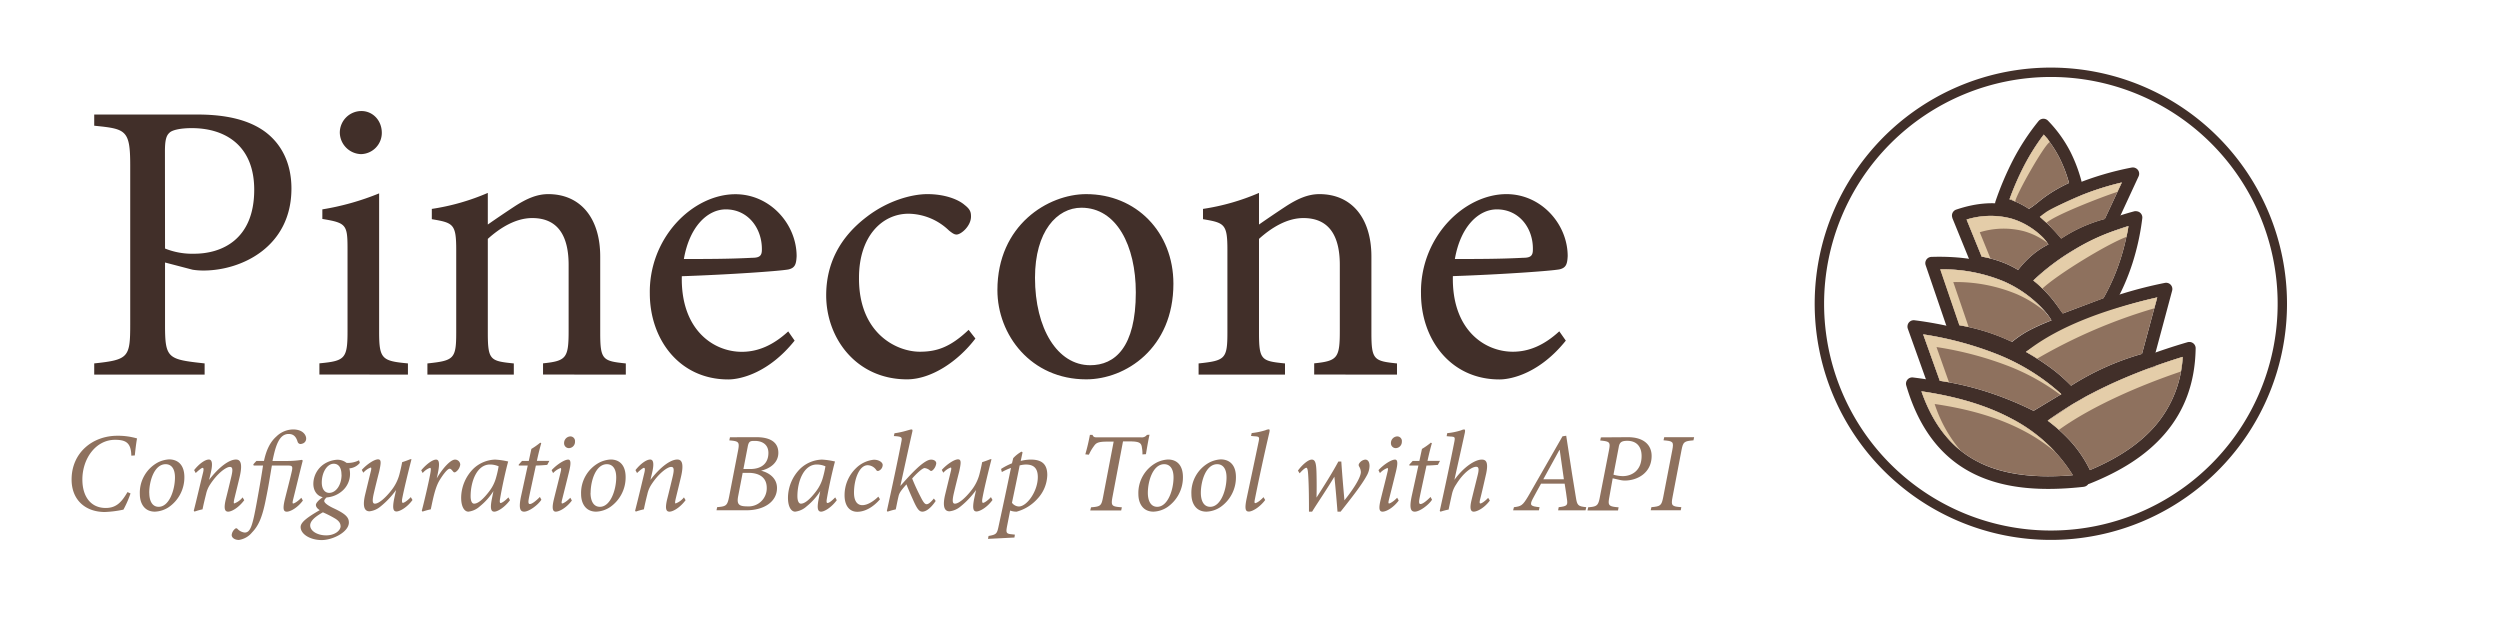 <svg xmlns="http://www.w3.org/2000/svg" viewBox="0 0 800 200"><defs><style>.cls-1{fill:#412f29;}.cls-2,.cls-3{fill:#8e715e;}.cls-3,.cls-4{fill-rule:evenodd;}.cls-4{fill:#e4cda9;}</style></defs><g id="Layer_7" data-name="Layer 7"><path class="cls-1" d="M656.28,24.63A72.57,72.57,0,1,1,583.71,97.2a72.64,72.64,0,0,1,72.57-72.57m0-3A75.57,75.57,0,1,0,731.84,97.2a75.57,75.57,0,0,0-75.56-75.57Z"/><path class="cls-1" d="M63.17,36.65c9.09,0,16.39,1.66,21.64,5.5,5,3.71,8.45,9.73,8.45,18.18,0,18.69-16,26.24-28.16,26.24a22.21,22.21,0,0,1-3.46-.26L52.81,84v20c0,10.75.89,11,12.67,12.29v3.58H30.15v-3.58c11-1.16,11.52-1.93,11.52-12.55V52.9c0-11.39-1.41-11.65-11.52-12.67V36.65ZM52.81,79.53a23.18,23.18,0,0,0,9.34,1.66c8.58,0,19.2-4.35,19.2-20.48,0-14.08-9.21-19.71-20-19.71-3.71,0-6.4.64-7.17,1.53-1,.9-1.4,2.44-1.4,5.89Z"/><path class="cls-1" d="M102.21,119.85v-3.58c8.07-.77,9-1.41,9-10.12V79.78c0-7.93-.38-8.44-8.06-9.72V67a83.35,83.35,0,0,0,18.17-5.12v44.29c0,8.71.9,9.35,9.22,10.12v3.58Zm13.31-70.53a7,7,0,0,1-6.78-6.79,6.92,6.92,0,0,1,6.91-7c3.59,0,6.53,2.95,6.53,7A6.8,6.8,0,0,1,115.52,49.32Z"/><path class="cls-1" d="M173.77,119.85v-3.58c7.42-.77,8.19-1.67,8.19-10.37V84.78c0-9-3.2-15-11.65-15-5.25,0-10.24,3.07-14.21,6.66v30c0,8.83.77,9.09,8.32,9.86v3.58H136.77v-3.58c8.45-.9,9.22-1.41,9.22-9.86V80c0-8.32-.9-8.7-7.81-9.86V66.85a72.2,72.2,0,0,0,17.92-5.12V71.85c2.56-1.79,5.38-3.71,8.7-5.89,3.59-2.31,6.92-3.84,10.63-3.84,10.24,0,16.64,7.55,16.64,20v24.32c0,8.7.77,9.09,8.19,9.86v3.58Z"/><path class="cls-1" d="M254.28,109c-8.2,10.24-17.16,12.42-21.25,12.42-15.62,0-25.09-12.81-25.09-27.53a32.88,32.88,0,0,1,8.32-22.4c5.38-6,12.42-9.34,19.07-9.34,11.14,0,19.59,9.6,19.59,19.84-.13,2.56-.51,3.71-2.56,4.22-2.56.52-19,1.67-34.18,2.18-.38,17.15,10.11,24.19,19.2,24.19,5.25,0,10.11-2.17,14.85-6.53Zm-22-42c-5.89,0-11.65,5.51-13.44,15.88,7.17,0,14.34,0,21.89-.39,2.3,0,3.07-.64,3.07-2.56C243.91,73.13,239.43,67,232.26,67Z"/><path class="cls-1" d="M312.13,108.33c-5.63,7.42-14.21,13.06-21.89,13.06-16.25,0-25.86-13.19-25.86-26.89,0-10.11,4.36-18.56,12.93-25.08,6.79-5.25,14.47-7.3,19.46-7.3,5.76,0,10,1.79,11.9,3.46,1.8,1.4,2.05,2.3,2.05,3.71,0,3.07-3.2,5.76-4.61,5.76-.64,0-1.15-.26-2.43-1.28a19,19,0,0,0-12.93-5.38c-8.44,0-15.87,7.17-15.87,20.48-.13,17.8,12,23.68,19.46,23.68,5.37,0,9.73-1.41,15.62-7Z"/><path class="cls-1" d="M347.58,62.12c16,0,27.91,12.16,27.91,28.67,0,20.74-15.36,30.6-27.91,30.6-17.66,0-28.41-14.21-28.41-28.55C319.17,72,335.42,62.12,347.58,62.12Zm-1.53,4.35c-7.81,0-14.85,7.55-14.85,22.4,0,16.26,7.17,28,17.67,28,7.93,0,14.59-5.77,14.59-23.3C363.46,78.63,357.31,66.47,346.05,66.47Z"/><path class="cls-1" d="M420.54,119.85v-3.58c7.43-.77,8.2-1.67,8.2-10.37V84.78c0-9-3.2-15-11.65-15-5.25,0-10.24,3.07-14.21,6.66v30c0,8.83.77,9.09,8.32,9.86v3.58H383.55v-3.58c8.45-.9,9.22-1.41,9.22-9.86V80c0-8.32-.9-8.7-7.81-9.86V66.85a72.2,72.2,0,0,0,17.92-5.12V71.85c2.56-1.79,5.38-3.71,8.7-5.89,3.59-2.31,6.92-3.84,10.63-3.84,10.24,0,16.64,7.55,16.64,20v24.32c0,8.7.77,9.09,8.19,9.86v3.58Z"/><path class="cls-1" d="M501.06,109c-8.2,10.24-17.16,12.42-21.25,12.42-15.62,0-25.09-12.81-25.09-27.53A32.88,32.88,0,0,1,463,71.46c5.38-6,12.42-9.34,19.07-9.34,11.14,0,19.59,9.6,19.59,19.84-.13,2.56-.52,3.71-2.56,4.22-2.56.52-18.95,1.67-34.18,2.18-.38,17.15,10.11,24.19,19.2,24.19,5.25,0,10.11-2.17,14.85-6.53ZM479,67c-5.89,0-11.65,5.51-13.44,15.88,7.17,0,14.34,0,21.89-.39,2.3,0,3.07-.64,3.07-2.56C490.69,73.13,486.21,67,479,67Z"/><path class="cls-2" d="M41.77,157.9a33.62,33.62,0,0,1-2.27,5.18,34,34,0,0,1-5.94.76c-6.19,0-10.65-3.81-10.65-10.4,0-8.5,6.62-14,14.68-14a21.8,21.8,0,0,1,6.27.86c-.26,1.23-.54,3.64-.72,5.44l-1.12.07c-.07-4.21-1.84-5.07-5.22-5.07-6.15,0-10.44,6-10.44,12.7,0,5.44,2.67,9.11,7.49,9.11,3.53,0,5.18-2.09,6.95-5.08Z"/><path class="cls-2" d="M59,152.68a11.56,11.56,0,0,1-5,9.61,8.67,8.67,0,0,1-4.43,1.44c-3.42,0-4.82-2.73-4.82-5.61A11,11,0,0,1,50.48,148a9.11,9.11,0,0,1,3.71-1C57.21,147.07,59,149.05,59,152.68Zm-11.23,5c0,2.7,1,4.5,3,4.5,3.42,0,5.22-5.51,5.22-9.39,0-3-1.29-4.25-3-4.25C49.33,148.58,47.75,154,47.75,157.72Z"/><path class="cls-2" d="M78.16,160.06c-1.9,2.52-4.1,3.67-5.14,3.67s-1.48-.86-.8-3.81c.65-2.56,1.26-5.11,1.8-7.38s.44-3.13-.46-3.13c-1.19,0-4,2-6.41,5.76a8.93,8.93,0,0,0-1.22,3c-.36,1.4-.83,3.35-1.12,4.82a19,19,0,0,0-2.56.72l-.25-.25c1-3.92,2-8.31,3-12.31.26-1.12.11-1.44-.18-1.44s-1.29.79-2.19,1.66l-.51-.94c1.66-2.09,3.53-3.38,4.72-3.38,1,0,1.33,1.26.58,4.39l-.51,2.12c3.2-4.17,6.44-6.51,8.6-6.51,1.19,0,2.31.82,1.16,5.65-.47,2-1.16,4.75-1.7,7-.21,1-.21,1.4,0,1.4a6,6,0,0,0,2.66-1.94Z"/><path class="cls-2" d="M84.47,147.5c.72-3.38,1.9-6,4-7.85a7.81,7.81,0,0,1,5.29-2.23c3.35,0,4.21,2,4.21,2.84A1.66,1.66,0,0,1,96.6,142a1,1,0,0,1-1.37-.65c-.43-1.4-1.15-2.48-2.85-2.48-3,0-4.17,3.6-5.18,8.64h4.28a30.72,30.72,0,0,0,5.15-.36l.25.25c-.68,2.59-2.41,9.79-3.06,12.35-.25,1-.25,1.37,0,1.37s1.34-.51,2.6-1.84l.5.9c-1.8,2.41-4.07,3.56-5.15,3.56s-1.33-.93-.65-3.81c.58-2.38,1.48-5.76,2.16-8.68.47-1.94.33-2.27-1-2.27H87c-.69,4-1,6.27-1.88,10.52-1.22,6.37-2.52,8.85-4.46,10.87a6.68,6.68,0,0,1-4.21,2.41c-1.33,0-2.31-.69-2.31-1.59a2.92,2.92,0,0,1,1.12-2,.49.49,0,0,1,.68,0,3.8,3.8,0,0,0,2.34,1.23c1.91,0,2.52-2.23,3.89-9.68,1-5.48,1.59-9,2-11.78h-3l-.11-.39,1-1.08Z"/><path class="cls-2" d="M104.7,159c-.58.54-.94.89-.94,1.33s.72,1.22,2.88,2.26c4,1.84,5,3,5,4.61,0,3-5.08,5.62-8.71,5.62s-6.73-1.87-6.73-4.18c0-1.51,2.12-3.09,6.12-5.4-.94-.57-1.26-1.22-1.23-1.73s.87-1.58,2.49-2.59Zm4.28,9.39c0-.76-.32-1.58-1.73-2.45a35.92,35.92,0,0,0-3.92-2c-2.84,1.58-4.07,2.92-4.07,4.18,0,1.87,2.41,3.2,5.11,3.2S109,169.82,109,168.34Zm-8.71-13.5a7.7,7.7,0,0,1,3.56-6.48,8.58,8.58,0,0,1,4-1.29,4.69,4.69,0,0,1,3.06,1,7.81,7.81,0,0,0,4-.83l.26.83a4.84,4.84,0,0,1-3.35,1.76,7.37,7.37,0,0,1,.21,1.66,7.2,7.2,0,0,1-2.52,5.58,8.56,8.56,0,0,1-5.43,2.08C101.57,159.09,100.27,157.11,100.27,154.84Zm9-3c0-2.23-.9-3.49-2.48-3.49-2.12,0-3.82,2.77-3.82,6,0,2.16,1,3.32,2.38,3.32C107.58,157.69,109.3,155.13,109.3,151.89Z"/><path class="cls-2" d="M132,160c-1.77,2.44-4.11,3.67-5.11,3.67s-1.37-.87-.8-3.86c.29-1.36.47-2.15.65-3a26.64,26.64,0,0,1-5,5.29,6.59,6.59,0,0,1-3.49,1.52c-1.16,0-2.45-.76-1.44-5.19.54-2.23,1.18-4.89,1.8-7.41.28-1.08.25-1.41,0-1.41a5.9,5.9,0,0,0-2.34,1.66l-.5-.9c1.73-1.91,4.06-3.38,5.18-3.38s1,1.11.4,3.88c-.62,2.38-1.26,5-1.77,7.17-.54,2.45-.32,3.13.4,3.13,1.26,0,3.38-1.87,5.22-4.21a14,14,0,0,0,2.63-5.22c.21-.83.57-2.31.86-3.85.72-.22,1.84-.62,2.59-.94h.4c-1.08,4.18-2.41,9.65-3,12.74-.11.87,0,1.23.25,1.23s1.19-.43,2.52-1.84Z"/><path class="cls-2" d="M134.79,150.49c1.8-2.13,3.71-3.42,4.75-3.42,1.23,0,1.12,1.9.44,5l-.22,1c1.94-3.31,4.43-6,5.87-6a1.67,1.67,0,0,1,1.65,1.62,3.39,3.39,0,0,1-1.4,2.3c-.32.22-.61.22-.79,0-.4-.43-.76-1-1.19-1-.83,0-2.59,2.55-3.42,4-1.26,2.27-1.91,5.58-2.63,9a21.58,21.58,0,0,0-2.63.72l-.25-.25c.87-3.31,2.13-8.78,2.63-11.41.4-2,.29-2.34,0-2.34a5.42,5.42,0,0,0-2.34,1.66Z"/><path class="cls-2" d="M163.19,160.06c-1.76,2.38-4,3.67-5,3.67s-1.44-.82-.79-4.1l.5-2.48a19.92,19.92,0,0,1-4.32,4.85,6.57,6.57,0,0,1-3.7,1.73c-1.26,0-2.31-1.55-2.31-4.46a13.28,13.28,0,0,1,4-9.36,10.54,10.54,0,0,1,6.87-2.84,24.31,24.31,0,0,1,4.18.61c-.65,2.27-1.91,7.81-2.59,11.88-.18,1-.11,1.4.18,1.4s1.19-.47,2.48-1.8Zm-6.51-3a12.6,12.6,0,0,0,2.09-4.32,31.88,31.88,0,0,0,.79-3.52,7.05,7.05,0,0,0-2.74-.58c-4.24,0-6.22,5.47-6.22,10.15,0,1.44.39,2.38,1.11,2.38C152.83,161.18,154.41,160.06,156.68,157.07Z"/><path class="cls-2" d="M175.11,148.76c-.72.07-2.55.21-3.63.21-1.62,7.49-2.13,9.8-2.31,10.87s0,1.45.36,1.45c.72,0,1.91-.94,3.24-2.27l.47.9c-1.15,1.76-4,3.81-5.51,3.81-1.26,0-1.87-1-.93-5.22l2.08-9.54H166v-.32l1.05-1.15h2.16l.83-3.85a22.29,22.29,0,0,0,2.84-2l.32.18c-.43,1.44-1,3.78-1.4,5.65h4Z"/><path class="cls-2" d="M183,160.17c-1.8,2.41-4.07,3.56-5.15,3.56-.93,0-1.33-.93-.64-3.81.57-2.38,1.58-6.23,2.26-9.15.15-.68.11-1-.1-1a6.27,6.27,0,0,0-2.38,1.62l-.47-.94c1.69-1.84,4.14-3.38,5.29-3.38.9,0,.94,1.22.29,3.88s-1.55,6.23-2.19,8.79c-.26,1-.26,1.37,0,1.37s1.33-.51,2.59-1.84Zm1-18.86a2,2,0,0,1-1.91,2.09,1.54,1.54,0,0,1-1.58-1.62,2.1,2.1,0,0,1,2-2.13A1.49,1.49,0,0,1,184,141.31Z"/><path class="cls-2" d="M200.2,152.68a11.53,11.53,0,0,1-5,9.61,8.64,8.64,0,0,1-4.43,1.44c-3.42,0-4.82-2.73-4.82-5.61a11,11,0,0,1,5.8-10.08,9.06,9.06,0,0,1,3.7-1C198.44,147.07,200.2,149.05,200.2,152.68Zm-11.23,5c0,2.7,1,4.5,3,4.5,3.42,0,5.22-5.51,5.22-9.39,0-3-1.3-4.25-3-4.25C190.56,148.58,189,154,189,157.72Z"/><path class="cls-2" d="M219.39,160.06c-1.91,2.52-4.1,3.67-5.15,3.67s-1.47-.86-.79-3.81c.65-2.56,1.26-5.11,1.8-7.38s.43-3.13-.47-3.13c-1.19,0-4,2-6.41,5.76a9.36,9.36,0,0,0-1.22,3c-.36,1.4-.83,3.35-1.11,4.82a18.54,18.54,0,0,0-2.56.72l-.25-.25c1-3.92,2.05-8.31,3-12.31.25-1.12.11-1.44-.18-1.44s-1.3.79-2.2,1.66l-.5-.94c1.66-2.09,3.53-3.38,4.72-3.38,1,0,1.33,1.26.57,4.39l-.5,2.12c3.2-4.17,6.44-6.51,8.6-6.51,1.19,0,2.3.82,1.15,5.65-.47,2-1.15,4.75-1.69,7-.22,1-.22,1.4,0,1.4a6,6,0,0,0,2.66-1.94Z"/><path class="cls-2" d="M242.07,139.9c4.21,0,7,1.48,7,5,0,3.06-2.48,5-5.54,5.72,2.66.65,5.11,2.45,5.11,5.54,0,4.43-4.21,7.13-9.79,7.13h-9.57l.21-1c2.84-.25,3.24-.43,3.82-3.31l2.91-15c.47-2.59.11-2.81-2.84-3.06l.21-1Zm-5.87,18.94c-.5,2.66.36,3.2,3,3.2a5.8,5.8,0,0,0,6.16-5.9c0-3.64-2.78-4.83-5.87-4.83h-1.84Zm3.82-8.75c4.14,0,5.87-2.23,5.87-5.15s-2.27-3.85-4.29-3.85c-1.44,0-2,0-2.34,1.91l-1.37,7.09Z"/><path class="cls-2" d="M267.77,160.06c-1.76,2.38-4,3.67-5,3.67s-1.44-.82-.79-4.1l.5-2.48a19.92,19.92,0,0,1-4.32,4.85,6.57,6.57,0,0,1-3.71,1.73c-1.26,0-2.3-1.55-2.3-4.46a13.28,13.28,0,0,1,4-9.36,10.54,10.54,0,0,1,6.87-2.84,24.31,24.31,0,0,1,4.18.61c-.65,2.27-1.91,7.81-2.6,11.88-.17,1-.1,1.4.18,1.4.44,0,1.19-.47,2.49-1.8Zm-6.51-3a12.79,12.79,0,0,0,2.09-4.32,31.88,31.88,0,0,0,.79-3.52,7.1,7.1,0,0,0-2.74-.58c-4.25,0-6.23,5.47-6.23,10.15,0,1.44.4,2.38,1.12,2.38C257.41,161.18,259,160.06,261.26,157.07Z"/><path class="cls-2" d="M281.6,159.77c-2.2,2.52-4.79,4-7.27,4s-4.07-1.9-4.07-5.32a12,12,0,0,1,3.67-8.64,9.49,9.49,0,0,1,5.72-2.7c1.59,0,2.78.82,2.81,1.65a2.06,2.06,0,0,1-1.22,1.87.61.61,0,0,1-.83-.21,3.41,3.41,0,0,0-2.74-1.55c-2.73,0-4.39,4.54-4.39,8.78,0,2.63,1,4,2.67,4,1.9,0,4-1.62,5.11-2.73Z"/><path class="cls-2" d="M299.42,160.31c-1.77,2.63-3.32,3.42-4.25,3.42s-1.58-.65-2.81-3.38c-.83-1.84-1.65-3.71-2.3-5.36-1.48,1.69-2.27,2.62-2.52,3.78-.4,1.65-.58,2.77-.9,4.24a19,19,0,0,0-2.59.72l-.26-.21c1.52-6.91,3.75-17.32,4.68-22.32.22-1.26.18-1.51-2.44-1.66l.21-.9c2.92-.39,4.93-1.22,5.4-1.22s.4.36.22,1.08c-1.08,4.75-2.52,11.45-3.75,17,2-2.2,7.24-8.42,9.83-8.42,1,0,1.66.5,1.66,1.18a3.54,3.54,0,0,1-1.08,2.16c-.4.33-.58.36-.9.15a3.25,3.25,0,0,0-1.73-.79c-.79,0-2.84,2-4,3.34a64.66,64.66,0,0,0,2.77,6c.79,1.58,1.3,2.23,1.84,2.23s1.22-.47,2.34-1.83Z"/><path class="cls-2" d="M317.6,160c-1.77,2.44-4.11,3.67-5.11,3.67s-1.37-.87-.8-3.86c.29-1.36.47-2.15.65-3a26.64,26.64,0,0,1-5,5.29,6.59,6.59,0,0,1-3.49,1.52c-1.16,0-2.45-.76-1.44-5.19l1.8-7.41c.28-1.08.25-1.41,0-1.41a5.9,5.9,0,0,0-2.34,1.66l-.5-.9c1.73-1.91,4.07-3.38,5.18-3.38s1,1.11.4,3.88c-.62,2.38-1.26,5-1.77,7.17-.54,2.45-.32,3.13.4,3.13,1.26,0,3.38-1.87,5.22-4.21a14,14,0,0,0,2.63-5.22c.21-.83.57-2.31.86-3.85.72-.22,1.84-.62,2.59-.94h.4c-1.08,4.18-2.41,9.65-2.95,12.74-.11.87,0,1.23.25,1.23s1.19-.43,2.52-1.84Z"/><path class="cls-2" d="M326.63,147.5a13,13,0,0,1,3.28-.43c3.78,0,5.22,1.76,5.22,4.93a11.53,11.53,0,0,1-3.1,7.56,13.83,13.83,0,0,1-6.69,4.17,5.61,5.61,0,0,1-2.09-.36l-1,5.08c-.39,2-.25,2.37,1.51,2.52l1,.11-.14.93-8.46.43.18-.93c2.45-.43,2.7-.72,3.17-2.92,1.36-6.3,2.73-12.67,4-18.86a20.5,20.5,0,0,0-2.92,1.33l-.25-1a20.82,20.82,0,0,1,3.49-1.8l.4-1.65a10.58,10.58,0,0,1,2.66-2.09l.33.22Zm-2.8,13.39a2.89,2.89,0,0,0,2.19,1.19c2.56,0,6.08-4.83,6.08-9.43,0-3.17-1.69-4-3.81-4a8.24,8.24,0,0,0-2,.29C325.59,152.5,324.58,157.29,323.83,160.89Z"/><path class="cls-2" d="M367.85,139.11c-.39,1.66-.83,4.29-1.15,6.23l-1.12.07a9.57,9.57,0,0,0-.14-2c-.18-1.58-.61-2.16-3.89-2.16h-2.19L356,159c-.54,2.91-.25,3.09,3,3.34l-.22,1h-9.9l.25-1c3.06-.25,3.32-.46,3.86-3.34l3.38-17.68h-2.16c-2.88,0-3.49.47-4.14,1.41a14,14,0,0,0-1.62,2.77l-1.15-.11a62.65,62.65,0,0,0,1.47-6.23h.83c.36.83.76.79,1.73.79h13.82a2,2,0,0,0,1.87-.79Z"/><path class="cls-2" d="M378.54,152.68a11.55,11.55,0,0,1-5,9.61,8.67,8.67,0,0,1-4.43,1.44c-3.42,0-4.83-2.73-4.83-5.61a11,11,0,0,1,5.8-10.08,9.11,9.11,0,0,1,3.71-1C376.78,147.07,378.54,149.05,378.54,152.68Zm-11.23,5c0,2.7,1,4.5,3,4.5,3.42,0,5.22-5.51,5.22-9.39,0-3-1.29-4.25-3-4.25C368.9,148.58,367.31,154,367.31,157.72Z"/><path class="cls-2" d="M395.5,152.68a11.53,11.53,0,0,1-5,9.61,8.64,8.64,0,0,1-4.43,1.44c-3.42,0-4.82-2.73-4.82-5.61A10.94,10.94,0,0,1,387,148a9.06,9.06,0,0,1,3.7-1C393.74,147.07,395.5,149.05,395.5,152.68Zm-11.23,5c0,2.7,1,4.5,3,4.5,3.42,0,5.22-5.51,5.22-9.39,0-3-1.3-4.25-3-4.25C385.85,148.58,384.27,154,384.27,157.72Z"/><path class="cls-2" d="M404.86,160c-1.8,2.41-4.18,3.7-5.22,3.7s-1.44-.72-.72-4.17c1.3-6.16,2.7-12.67,3.85-18.22.29-1.44.18-1.58-1.11-1.69-.4,0-1.05-.11-1.33-.11l.21-.93a23.4,23.4,0,0,0,4.39-.9,3,3,0,0,1,1.08-.29c.33,0,.33.32.15,1.15-1.62,6.91-3.39,15.12-4.58,21.13-.21,1-.18,1.33.11,1.33s1.33-.5,2.63-1.91Z"/><path class="cls-2" d="M415.34,150.59c1.33-1.83,3.27-3.52,4.42-3.52s1.44,1.22,1.52,4.28c.07,2.63.07,5.9,0,7.88,2.27-3.56,4.9-7.63,7-11.55h.94c.25,3.85.64,8.39,1,12.42,1.73-2.13,5.22-6.84,5.26-9.07a3.88,3.88,0,0,0-.54-1.73.87.87,0,0,1-.11-.79,2.68,2.68,0,0,1,2.05-1.44c.9,0,1.37.82,1.37,2.05a6.55,6.55,0,0,1-.94,3.17c-1.62,3-5.33,7.66-8.31,11.44h-1c-.25-3.13-.61-7.59-1-11.19-2.34,3.92-5.18,8.06-7.13,11.19h-1c0-2.88,0-8.06-.26-11.88-.1-1.47-.25-2.16-.57-2.16s-1,.47-2.16,1.77Z"/><path class="cls-2" d="M447.59,160.17c-1.8,2.41-4.07,3.56-5.15,3.56s-1.33-.93-.64-3.81c.57-2.38,1.58-6.23,2.26-9.15.15-.68.11-1-.1-1a6.27,6.27,0,0,0-2.38,1.62l-.47-.94c1.69-1.84,4.14-3.38,5.29-3.38.9,0,.94,1.22.29,3.88s-1.55,6.23-2.19,8.79c-.26,1-.26,1.37,0,1.37s1.33-.51,2.59-1.84Zm1-18.86a2,2,0,0,1-1.91,2.09,1.54,1.54,0,0,1-1.58-1.62,2.1,2.1,0,0,1,2-2.13A1.49,1.49,0,0,1,448.6,141.31Z"/><path class="cls-2" d="M460.12,148.76c-.72.07-2.56.21-3.64.21-1.62,7.49-2.12,9.8-2.3,10.87s0,1.45.36,1.45c.72,0,1.91-.94,3.24-2.27l.47.9c-1.16,1.76-4,3.81-5.51,3.81-1.26,0-1.87-1-.94-5.22l2.09-9.54H451v-.32l1.05-1.15h2.15l.83-3.85a21.64,21.64,0,0,0,2.85-2l.32.18c-.43,1.44-1,3.78-1.4,5.65h4Z"/><path class="cls-2" d="M463.11,138.61a21.81,21.81,0,0,0,4.43-.9,2.78,2.78,0,0,1,1-.29c.29,0,.36.36.18,1.19-1,4.6-2.3,10.33-3.31,14.94,2.88-4,6.52-6.48,8.75-6.48,1.22,0,2.37.57,1.26,5.14-.51,2.24-1.19,5.26-1.77,7.53-.25,1-.21,1.37.08,1.37s1.18-.44,2.48-1.8l.54.86c-1.76,2.41-4.1,3.56-5.15,3.56s-1.33-1.11-.72-3.67,1.41-5.69,2-8.1c.51-2.05.22-2.59-.5-2.59-1.33,0-4,1.73-6.44,5.69a8.85,8.85,0,0,0-1.3,3c-.33,1.44-.79,3.56-1.08,5a20.53,20.53,0,0,0-2.59.68l-.25-.25c1.54-6.95,3.42-15.73,4.68-22.17.28-1.48.07-1.51-1-1.62-.4,0-1.19-.11-1.48-.11Z"/><path class="cls-2" d="M507.38,163.3H498.6l.18-1c2.59-.29,2.88-.61,2.7-2.16s-.47-3.27-.79-5.36h-7.56c-.61,1.15-1.84,3.24-2.66,4.86-1.12,2.12-.58,2.37,2.19,2.66l-.21,1H484.2l.26-1c2.3-.29,2.77-.5,4.53-3.45L500,139.62l1.19-.18c1.58,10.58,2.38,15.4,3.1,19.76.39,2.52.68,2.84,3.31,3.09ZM499.11,144H499c-1.83,3.35-3.67,6.62-5.14,9.36h6.58Z"/><path class="cls-2" d="M520.92,139.9c5.22,0,7.6,2.6,7.6,6,0,5.33-4.43,7.88-8.64,7.88a7.25,7.25,0,0,1-1.44-.18l-2.38-.54L515,159c-.5,2.69-.36,3.09,2.95,3.34l-.18,1H508l.21-1c2.81-.25,3.24-.46,3.78-3.45l2.85-14.62c.54-2.8.36-3-2.77-3.31l.21-1Zm-4.61,12a11.16,11.16,0,0,0,3,.46c2.59,0,6-1.54,6-6.44,0-3.06-1.66-4.86-4.57-4.86-1.88,0-2.49.51-2.74,2Z"/><path class="cls-2" d="M541.91,140.91c-3,.25-3.31.47-3.82,3.1l-2.88,15.08c-.54,2.74-.21,3,2.81,3.2l-.18,1h-9.61l.22-1c2.91-.25,3.24-.5,3.78-3.2L535.14,144c.51-2.67.22-2.85-2.81-3.1l.22-1h9.57Z"/><path class="cls-1" d="M666.81,155.78c-13.07,1.45-25,.75-34.86-4S614.34,138.15,610,123.35a2,2,0,0,1,2.17-2.56h0c12.7,1.56,24.07,4.61,33.58,9.72a53.58,53.58,0,0,1,22.59,22.31,2,2,0,0,1-.82,2.73,2.19,2.19,0,0,1-.73.22Zm-33.1-7.62c8.29,4,18.42,4.85,29.59,3.91a49.89,49.89,0,0,0-19.44-18c-8.26-4.44-18.06-7.25-29-8.85,4.07,11.77,10.62,19,18.88,22.94"/><path class="cls-1" d="M655.27,134.61a55.32,55.32,0,0,1,6.92,6.18,39.06,39.06,0,0,1,6.59,9.63c8.66-3.65,15.89-8.29,21.05-14.35a36.86,36.86,0,0,0,8.65-21.87,186.08,186.08,0,0,0-23.66,9,118.63,118.63,0,0,0-19.55,11.38m4,8.93a57.3,57.3,0,0,0-8.51-7.29h0a2.21,2.21,0,0,1-.41-.4,2,2,0,0,1,.36-2.83,120.46,120.46,0,0,1,22.44-13.44A194.7,194.7,0,0,1,700,109.51h0a2.43,2.43,0,0,1,.61-.08,2,2,0,0,1,2,2c-.17,11.25-3.69,20.12-9.73,27.22s-14.3,12.18-24.28,16.16l-.07,0a2,2,0,0,1-2.64-1.07,35.42,35.42,0,0,0-6.67-10.26"/><path class="cls-1" d="M650.72,131.49l8.91-5.37a67.71,67.71,0,0,0-20.54-12.76A108.44,108.44,0,0,0,615.42,107l5.32,14.86a93.64,93.64,0,0,1,14.51,3.34,105.4,105.4,0,0,1,15.47,6.26M664,128.21l-12.08,7.28a2,2,0,0,1-2,.11,101.72,101.72,0,0,0-15.84-6.52,91.34,91.34,0,0,0-14.94-3.36,2,2,0,0,1-1.77-1.33l-6.86-19.18h0a2.05,2.05,0,0,1-.1-1,2,2,0,0,1,2.27-1.72,118,118,0,0,1,28,7.09A70.89,70.89,0,0,1,664.26,125a2.32,2.32,0,0,1,.4.48,2,2,0,0,1-.68,2.77"/><path class="cls-1" d="M648.29,112.6c2.44,1.41,4.81,2.89,7.05,4.49a49.06,49.06,0,0,1,7.38,6.35,85.84,85.84,0,0,1,22.72-10.2l4.88-18.07a131.66,131.66,0,0,0-21.67,6.89,139.42,139.42,0,0,0-20.36,10.54m4.71,7.77a99,99,0,0,0-9.54-5.87,2,2,0,0,1-.78-.69,2,2,0,0,1,.58-2.8A146,146,0,0,1,667.1,98.34a135.89,135.89,0,0,1,25.64-7.81h0a2,2,0,0,1,2.34,2.5l-6,22.36a2,2,0,0,1-1.44,1.44,80.48,80.48,0,0,0-12.76,4.59,82.79,82.79,0,0,0-11.35,6.33h0a2,2,0,0,1-2.65-.37,43.23,43.23,0,0,0-7.84-7"/><path class="cls-1" d="M643.38,113.56l-2-.85a59.38,59.38,0,0,0-16.14-4.82,2,2,0,0,1-1.63-1.38l-7.4-21.64a2,2,0,0,1,1.26-2.56,2.13,2.13,0,0,1,.7-.11c9.16-.28,17.46,1,24.72,4.18a42.38,42.38,0,0,1,18.55,15.91,2,2,0,0,1-.57,2.79,1.91,1.91,0,0,1-.45.23,86.38,86.38,0,0,0-8.3,3.5,26.59,26.59,0,0,0-6.46,4.38,2,2,0,0,1-2.24.37m-.5-4.57,1,.39a31.94,31.94,0,0,1,6.44-4.17c2-1,4.1-1.89,6.32-2.76a37.89,37.89,0,0,0-15.37-12.38,50.81,50.81,0,0,0-20.34-3.88l6.12,17.9a63,63,0,0,1,15.88,4.9m17.5-3.68-2.34-.79a2,2,0,0,0,2.34.79"/><path class="cls-1" d="M650.69,89.76a43.28,43.28,0,0,1,4.94,4.71,33.69,33.69,0,0,1,4.26,5.92l13.23-5a67.35,67.35,0,0,0,5.46-12.52,73.91,73.91,0,0,0,2.52-10.55,81.54,81.54,0,0,0-16.25,6.94,72.89,72.89,0,0,0-14.16,10.45m1.93,7.39a42.33,42.33,0,0,0-6.2-5.62h0l-.2-.17a2,2,0,0,1,0-2.85,76.67,76.67,0,0,1,16.65-12.69A86.86,86.86,0,0,1,683,67.61a2,2,0,0,1,.77,0,2,2,0,0,1,1.76,2.25,78.39,78.39,0,0,1-3.13,14.34A70.57,70.57,0,0,1,676.28,98a2,2,0,0,1-1.07.94l-15.43,5.77a2,2,0,0,1-2.67-1,29,29,0,0,0-4.49-6.63"/><path class="cls-1" d="M634.14,82.12a35.81,35.81,0,0,1,6.7,1.84,29.19,29.19,0,0,1,4.95,2.43,30.58,30.58,0,0,1,4.81-5,25.38,25.38,0,0,1,5.14-3.29c-3.8-4.3-7.89-7-12.25-8.18a25.92,25.92,0,0,0-14.18.35Zm5.26,5.6a33.46,33.46,0,0,0-7-1.8h0a2,2,0,0,1-1.57-1.24l-6.09-14.94h0a.76.76,0,0,1,0-.11A2,2,0,0,1,626,67.07c6.55-2.22,12.78-2.7,18.62-1.06s11.15,5.36,15.95,11.55a2,2,0,0,1,.41.7,2,2,0,0,1-1.26,2.56,20.88,20.88,0,0,0-6.52,3.66A27.35,27.35,0,0,0,648,90.23l-.07.11a2,2,0,0,1-2.82.44,24.69,24.69,0,0,0-5.7-3.06"/><path class="cls-1" d="M652.72,69.36a39.92,39.92,0,0,1,3.51,3.34,27.65,27.65,0,0,1,3,3.87,46.81,46.81,0,0,1,6.7-3.78,48.8,48.8,0,0,1,7.61-2.74L679,58.39a89.59,89.59,0,0,0-13.45,4.3,78.63,78.63,0,0,0-12.79,6.67m.56,6.07a41.35,41.35,0,0,0-5.18-4.61h0a2,2,0,0,1-.42-.44,2,2,0,0,1,.49-2.8A82.54,82.54,0,0,1,664,59a96.09,96.09,0,0,1,18.12-5.38h0a2,2,0,0,1,1.23.15,2,2,0,0,1,1,2.67l-7.48,16.15a2,2,0,0,1-1.37,1.17,45.2,45.2,0,0,0-7.85,2.73,42.63,42.63,0,0,0-7.74,4.61,1.68,1.68,0,0,1-.42.27,2,2,0,0,1-2.69-.94,20.9,20.9,0,0,0-3.49-5"/><path class="cls-1" d="M643.05,63.77a30.38,30.38,0,0,1,3.54,1.52,21.7,21.7,0,0,1,3,1.8,40.69,40.69,0,0,1,5.73-4.73,47,47,0,0,1,6.78-3.81A43.66,43.66,0,0,0,659,50.46a37,37,0,0,0-5-7.39,70.33,70.33,0,0,0-6.35,10.1,90.9,90.9,0,0,0-4.61,10.6m1.71,5.12A29.14,29.14,0,0,0,639.87,67h0l-.07,0a2,2,0,0,1-1.25-2.55,99.32,99.32,0,0,1,5.52-13.06,73.54,73.54,0,0,1,8.21-12.58,2.09,2.09,0,0,1,.2-.22,2,2,0,0,1,2.85,0,41.31,41.31,0,0,1,7.24,10.07,48.84,48.84,0,0,1,3.8,10.5,2,2,0,0,1-1.16,2.44,43.36,43.36,0,0,0-7.65,4.12,35.85,35.85,0,0,0-6.35,5.5h0a2,2,0,0,1-2.85.12,15.94,15.94,0,0,0-3.6-2.42"/><path class="cls-3" d="M643.86,134.07c-8.26-4.44-18.06-7.25-29-8.85,4.08,11.77,10.63,19,18.89,22.94s18.42,4.85,29.59,3.91a49.89,49.89,0,0,0-19.44-18"/><path class="cls-3" d="M674.82,123.23a118.63,118.63,0,0,0-19.55,11.38,55.32,55.32,0,0,1,6.92,6.18,39.06,39.06,0,0,1,6.59,9.63c8.66-3.65,15.89-8.29,21.05-14.35a36.86,36.86,0,0,0,8.65-21.87,186.08,186.08,0,0,0-23.66,9"/><path class="cls-3" d="M662.72,123.44a85.84,85.84,0,0,1,22.72-10.2l4.88-18.07a131.66,131.66,0,0,0-21.67,6.89,139.42,139.42,0,0,0-20.36,10.54c2.44,1.41,4.81,2.89,7.05,4.49a49.06,49.06,0,0,1,7.38,6.35"/><path class="cls-3" d="M659.63,126.12a67.71,67.71,0,0,0-20.54-12.76A109,109,0,0,0,615.42,107l5.32,14.86a93.64,93.64,0,0,1,14.51,3.34,105.4,105.4,0,0,1,15.47,6.26Z"/><path class="cls-3" d="M643.83,109.38a31.94,31.94,0,0,1,6.44-4.17c1.94-1,4-1.86,6.18-2.71-.19-.34-.39-.68-.59-1a37.69,37.69,0,0,0-14.64-11.42,50.81,50.81,0,0,0-20.34-3.88l6.12,17.9a63.1,63.1,0,0,1,15.88,4.9Z"/><path class="cls-3" d="M655.63,94.47a33.53,33.53,0,0,1,3.56,4.74c.29.36.57.74.85,1.12l13.08-4.89a67.35,67.35,0,0,0,5.46-12.52,73.91,73.91,0,0,0,2.52-10.55,81.54,81.54,0,0,0-16.25,6.94,72.89,72.89,0,0,0-14.16,10.45,43.28,43.28,0,0,1,4.94,4.71"/><path class="cls-3" d="M645.79,86.39a30.58,30.58,0,0,1,4.81-5,25.75,25.75,0,0,1,4.89-3.17,20.93,20.93,0,0,0-1.5-2,24.4,24.4,0,0,0-10.5-6.33,25.92,25.92,0,0,0-14.18.35l4.83,11.87a35.81,35.81,0,0,1,6.7,1.84,29.19,29.19,0,0,1,4.95,2.43"/><path class="cls-3" d="M656.23,72.7l.63.7c.92.91,1.82,1.89,2.71,3a46.36,46.36,0,0,1,6.37-3.57,48.8,48.8,0,0,1,7.61-2.74L679,58.39a89.59,89.59,0,0,0-13.45,4.3,78.91,78.91,0,0,0-11.87,6.08l-.77.72a41.09,41.09,0,0,1,3.36,3.21"/><path class="cls-3" d="M651.17,65.57a41.67,41.67,0,0,1,4.12-3.21,47,47,0,0,1,6.78-3.81A43.66,43.66,0,0,0,659,50.46a37,37,0,0,0-5-7.39,70.33,70.33,0,0,0-6.35,10.1,90.9,90.9,0,0,0-4.61,10.6,30.38,30.38,0,0,1,3.54,1.52,20.49,20.49,0,0,1,2.63,1.56c.64-.44,1.29-.86,1.95-1.28"/><path class="cls-4" d="M643.86,134.07c-8.26-4.44-18.06-7.25-29-8.85,3,8.54,7.22,14.67,12.49,18.91a44.23,44.23,0,0,1-8.26-14.85c11,1.6,20.78,4.42,29,8.85a54.41,54.41,0,0,1,9.62,6.53,51.91,51.91,0,0,0-13.84-10.59"/><path class="cls-4" d="M674.82,123.23q-2.09,1-4.1,2c-1.29.73-2.71,1.31-3.94,2.09s-2.51,1.41-3.72,2.14h0l-7.79,5.15c1.37,1.07,2.29,1.73,3.59,2.94,10.76-7.76,26.44-14.41,39-18.65a31.26,31.26,0,0,0,.59-4.7c-3,.93-5.92,1.9-8.77,2.93l-.05.18c-.81.23-1.62.47-2.41.72q-6.48,2.41-12.43,5.2"/><path class="cls-4" d="M689.38,98.65l.94-3.48c-14.14,3.18-30.76,8.49-42,17.43,1.68,1,2,1.09,3.58,2.16a168.77,168.77,0,0,1,37.51-16.11"/><path class="cls-4" d="M659.63,126.12a67.71,67.71,0,0,0-20.54-12.76A109,109,0,0,0,615.42,107l5.32,14.86q1.47.21,2.94.48l-4-11.28a109.42,109.42,0,0,1,23.67,6.33,70.33,70.33,0,0,1,15.94,8.93Z"/><path class="cls-4" d="M654.2,99.52a37.46,37.46,0,0,0-13-9.45,50.81,50.81,0,0,0-20.34-3.88l6.12,17.9q1.61.25,3,.57l-4.93-14.4a50.64,50.64,0,0,1,20.34,3.88,36.81,36.81,0,0,1,8.76,5.38"/><path class="cls-4" d="M680.46,75.78a25,25,0,0,0,.64-3.41c-1,.31-2,.63-3,1a59.63,59.63,0,0,0-14.62,6.75,72.94,72.94,0,0,0-12.82,9.67,19.29,19.29,0,0,1,2.89,2.57c4.78-4.5,20.46-14.11,26.88-16.55"/><path class="cls-4" d="M655.09,77.63c-.34-.47-.71-.94-1.1-1.4a24.4,24.4,0,0,0-10.5-6.33,25.92,25.92,0,0,0-14.18.35l4.83,11.87c1,.17,1.9.37,2.81.6l-3.42-8.4A25.93,25.93,0,0,1,647.71,74a22.77,22.77,0,0,1,7.38,3.67"/><path class="cls-4" d="M654.87,71.31c2.53-2.42,17.78-8.34,22.69-9.91l1.4-3a90.1,90.1,0,0,0-12.73,4c-2.48,1.14-10.24,4.29-12,5.85-.46.29-1.06.81-1.51,1.11Z"/><path class="cls-4" d="M655.9,45.46c-1-1.67-.51-.78-1.89-2.39a70.33,70.33,0,0,0-6.35,10.1,90.9,90.9,0,0,0-4.61,10.6c1.27.46-.65-.6.44,0,.47.24.92.48,1.36.74.35-2.33,9.1-17.79,11-19"/></g></svg>
